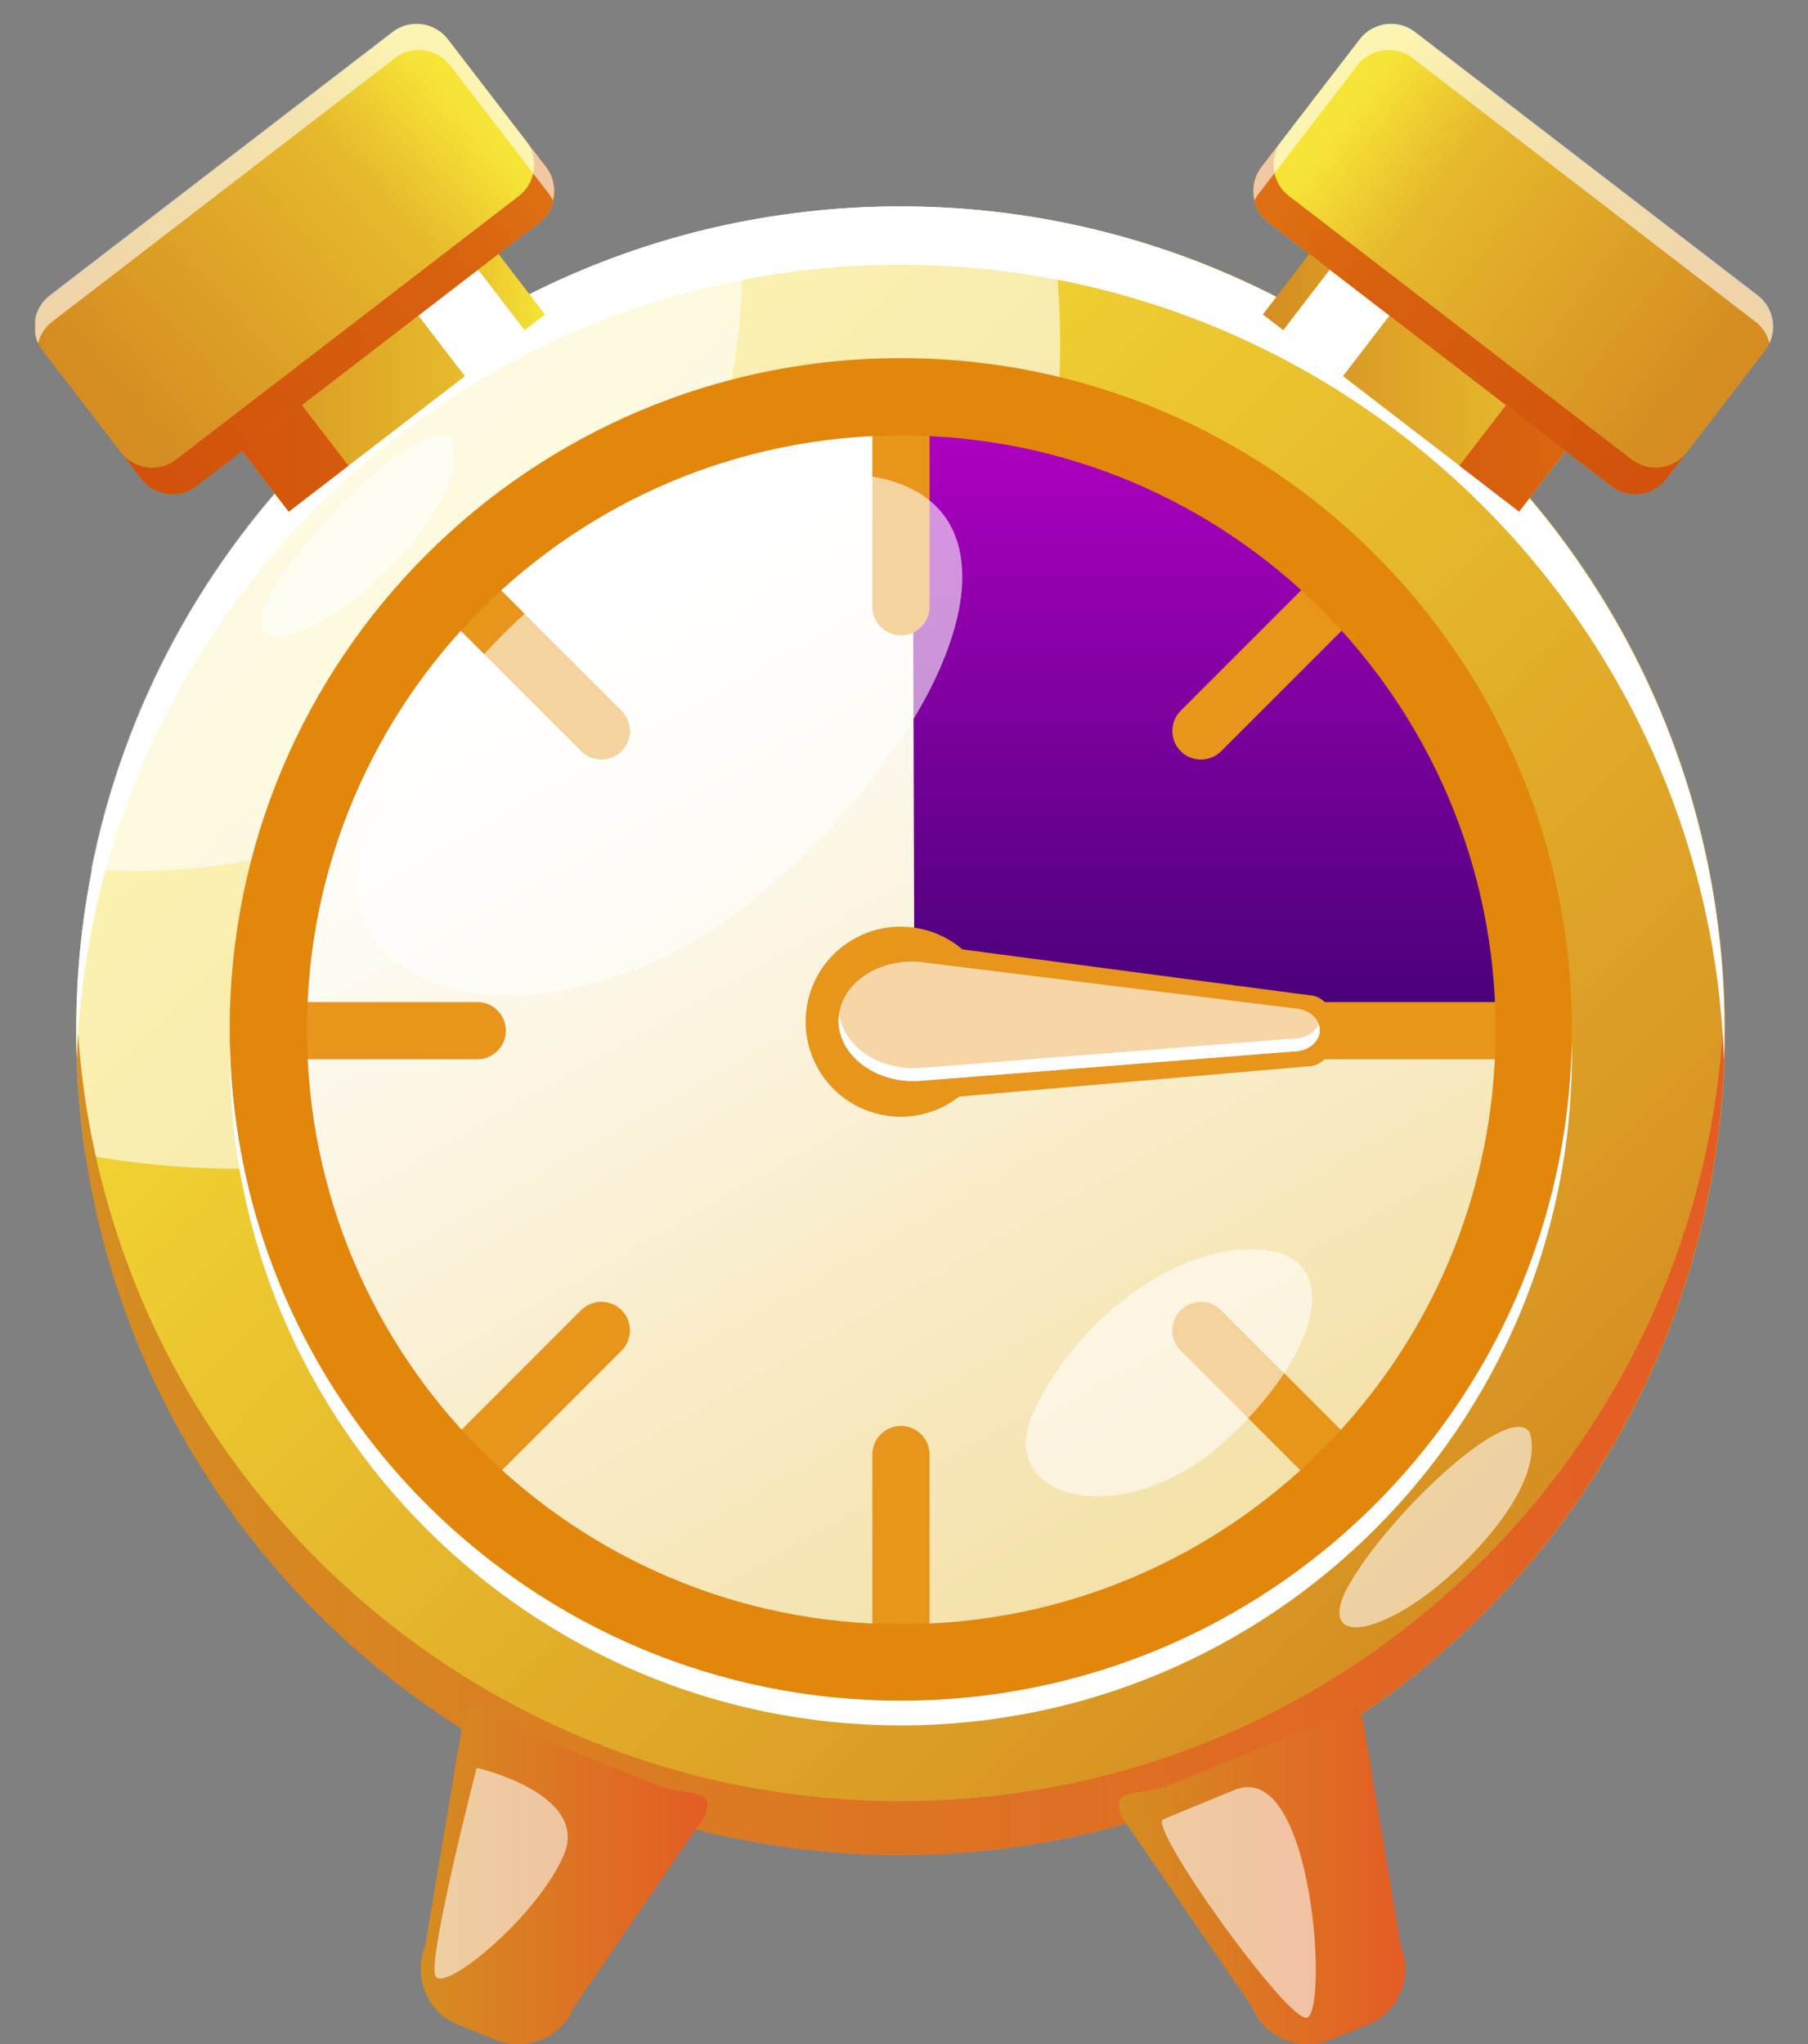 <svg width="46" height="52" viewBox="0 0 46 52" fill="none" xmlns="http://www.w3.org/2000/svg">
<rect x="0" y="0" width="46" height="52" fill="#808080" stroke="none"/>
<g id="Frame" clip-path="url(#clip0_4929_40576)">
<g id="Group">
<g id="Layer 4">
<g id="Group_2">
<path id="Vector" d="M37.749 41.048C45.938 32.858 45.938 19.581 37.749 11.392C29.56 3.203 16.283 3.203 8.093 11.392C-0.096 19.581 -0.096 32.858 8.093 41.048C16.283 49.237 29.56 49.237 37.749 41.048Z" fill="url(#paint0_linear_4929_40576)"/>
<g id="Vector_2" style="mix-blend-mode:overlay" opacity="0.61">
<path d="M1.938 26.221C1.938 27.295 2.019 28.349 2.175 29.38C3.417 29.608 4.695 29.729 6.003 29.729C17.585 29.729 26.973 20.341 26.973 8.759C26.973 7.685 26.892 6.631 26.736 5.6C25.494 5.372 24.216 5.251 22.907 5.251C11.326 5.251 1.938 14.639 1.938 26.221Z" fill="white"/>
</g>
<g id="Vector_3" style="mix-blend-mode:overlay" opacity="0.61">
<path d="M2.32 22.114C2.693 22.14 3.068 22.158 3.446 22.158C11.973 22.158 18.885 15.247 18.885 6.719C18.885 6.356 18.871 5.997 18.847 5.642C10.528 7.266 3.97 13.806 2.32 22.114Z" fill="white"/>
</g>
<path id="Vector_4" d="M22.906 45.82C11.555 45.82 2.311 36.799 1.95 25.536C1.942 25.764 1.938 25.992 1.938 26.221C1.938 37.802 11.326 47.19 22.907 47.19C34.488 47.19 43.877 37.802 43.877 26.221C43.877 25.991 43.872 25.764 43.865 25.536C43.503 36.8 34.26 45.82 22.908 45.82H22.906Z" fill="url(#paint1_linear_4929_40576)"/>
<g id="Vector_5" style="mix-blend-mode:overlay">
<path d="M22.907 6.735C34.239 6.735 43.471 15.726 43.862 26.962C43.871 26.715 43.877 26.469 43.877 26.221C43.877 14.639 34.488 5.251 22.907 5.251C11.326 5.251 1.938 14.639 1.938 26.221C1.938 26.469 1.944 26.717 1.952 26.962C2.344 15.724 11.574 6.735 22.907 6.735Z" fill="white"/>
</g>
<path id="Vector_6" d="M33.833 37.127C39.857 31.103 39.857 21.336 33.833 15.312C27.808 9.288 18.041 9.288 12.017 15.312C5.993 21.336 5.993 31.103 12.017 37.127C18.041 43.152 27.808 43.152 33.833 37.127Z" fill="url(#paint2_linear_4929_40576)"/>
<path id="Vector_7" d="M23.22 10.81L23.266 25.992H38.121C38 17.753 31.422 11.081 23.219 10.81H23.22Z" fill="url(#paint3_linear_4929_40576)"/>
<g id="Group_3">
<g id="Group_4">
<path id="Vector_8" d="M12.143 26.948H7.564C7.164 26.948 6.836 26.621 6.836 26.22C6.836 25.82 7.164 25.492 7.564 25.492H12.143C12.543 25.492 12.871 25.82 12.871 26.22C12.871 26.621 12.543 26.948 12.143 26.948Z" fill="#E8951B"/>
<path id="Vector_9" d="M38.291 26.948H33.712C33.312 26.948 32.984 26.621 32.984 26.22C32.984 25.82 33.312 25.492 33.712 25.492H38.291C38.691 25.492 39.019 25.82 39.019 26.22C39.019 26.621 38.691 26.948 38.291 26.948Z" fill="#E8951B"/>
</g>
<g id="Group_5">
<path id="Vector_10" d="M14.786 19.11L11.548 15.872C11.265 15.589 11.265 15.126 11.548 14.843C11.831 14.56 12.294 14.56 12.577 14.843L15.815 18.081C16.098 18.364 16.098 18.827 15.815 19.11C15.532 19.393 15.069 19.393 14.786 19.11Z" fill="#E8951B"/>
<path id="Vector_11" d="M33.278 37.597L30.04 34.36C29.757 34.077 29.757 33.613 30.04 33.33C30.323 33.047 30.787 33.047 31.07 33.33L34.307 36.568C34.59 36.851 34.59 37.314 34.307 37.597C34.024 37.88 33.561 37.88 33.278 37.597Z" fill="#E8951B"/>
</g>
<g id="Group_6">
<path id="Vector_12" d="M31.07 19.11L34.307 15.872C34.59 15.589 34.59 15.126 34.307 14.843C34.024 14.56 33.561 14.56 33.278 14.843L30.04 18.081C29.757 18.364 29.757 18.827 30.04 19.11C30.323 19.393 30.787 19.393 31.07 19.11Z" fill="#E8951B"/>
<path id="Vector_13" d="M12.577 37.597L15.815 34.36C16.098 34.077 16.098 33.613 15.815 33.33C15.532 33.047 15.069 33.047 14.786 33.33L11.548 36.568C11.265 36.851 11.265 37.314 11.548 37.597C11.831 37.88 12.294 37.88 12.577 37.597Z" fill="#E8951B"/>
</g>
<g id="Group_7">
<path id="Vector_14" d="M23.651 37.003V41.582C23.651 41.983 23.324 42.31 22.923 42.31C22.523 42.31 22.195 41.983 22.195 41.582V37.003C22.195 36.603 22.523 36.275 22.923 36.275C23.324 36.275 23.651 36.603 23.651 37.003Z" fill="#E8951B"/>
<path id="Vector_15" d="M23.651 10.857V15.436C23.651 15.836 23.324 16.164 22.923 16.164C22.523 16.164 22.195 15.836 22.195 15.436V10.857C22.195 10.457 22.523 10.129 22.923 10.129C23.324 10.129 23.651 10.457 23.651 10.857Z" fill="#E8951B"/>
</g>
</g>
<path id="Vector_16" d="M22.919 9.111C13.49 9.111 5.844 16.756 5.844 26.187C5.844 35.618 13.488 43.261 22.919 43.261C32.35 43.261 39.993 35.617 39.993 26.187C39.993 16.757 32.349 9.111 22.919 9.111ZM22.931 41.32C14.58 41.32 7.81 34.55 7.81 26.199C7.81 17.848 14.58 11.078 22.931 11.078C31.282 11.078 38.052 17.848 38.052 26.199C38.052 34.55 31.282 41.32 22.931 41.32Z" fill="#E2860C"/>
<path id="Vector_17" d="M22.918 43.266C13.592 43.266 6.014 35.791 5.847 26.505C5.845 26.609 5.844 26.714 5.844 26.819C5.844 36.249 13.488 43.894 22.919 43.894C32.35 43.894 39.993 36.249 39.993 26.819C39.993 26.714 39.991 26.61 39.99 26.505C39.822 35.791 32.244 43.266 22.919 43.266H22.918Z" fill="white"/>
<g id="Vector_18" style="mix-blend-mode:overlay" opacity="0.58">
<path d="M21.313 12.049C16.858 12 11.801 15.93 9.54 20.722C7.279 25.514 14.237 27.262 19.601 22.526C24.964 17.79 26.448 12.106 21.312 12.049H21.313Z" fill="white"/>
</g>
<g id="Vector_19" style="mix-blend-mode:overlay" opacity="0.58">
<path d="M31.884 31.78C29.775 31.758 27.381 33.619 26.309 35.888C25.239 38.156 28.533 38.985 31.073 36.741C33.613 34.499 34.315 31.807 31.883 31.78H31.884Z" fill="white"/>
</g>
<g id="Vector_20" style="mix-blend-mode:overlay" opacity="0.58">
<path d="M38.914 36.438C38.409 35.646 35.456 38.416 34.377 40.22C33.298 42.023 35.336 41.704 37.386 39.608C39.434 37.512 38.914 36.438 38.914 36.438Z" fill="white"/>
</g>
<g id="Vector_21" style="mix-blend-mode:overlay" opacity="0.58">
<path d="M11.493 11.219C10.987 10.427 8.034 13.198 6.955 15.001C5.876 16.804 7.914 16.485 9.964 14.389C12.013 12.293 11.493 11.219 11.493 11.219Z" fill="white"/>
</g>
<g id="Group_8">
<g id="Group_9">
<path id="Vector_22" d="M12.625 51.899L11.653 51.506C10.877 51.193 10.5 50.303 10.813 49.529L11.789 43.733C12.103 42.958 12.613 43.755 13.388 44.068L16.708 45.41C17.483 45.723 18.239 45.438 17.926 46.212L14.602 51.06C14.289 51.835 13.399 52.212 12.625 51.899Z" fill="url(#paint4_linear_4929_40576)"/>
<path id="Vector_23" d="M33.834 51.899L34.807 51.506C35.582 51.193 35.959 50.303 35.646 49.529L34.67 43.733C34.357 42.958 33.846 43.755 33.071 44.068L29.751 45.41C28.976 45.723 28.22 45.438 28.534 46.212L31.857 51.06C32.17 51.835 33.06 52.212 33.834 51.899Z" fill="url(#paint5_linear_4929_40576)"/>
</g>
<g id="Vector_24" style="mix-blend-mode:overlay" opacity="0.58">
<path d="M12.127 44.973C12.127 44.973 10.9 49.738 11.071 50.251C11.243 50.765 13.681 48.751 14.345 47.19C15.009 45.628 12.127 44.972 12.127 44.972V44.973Z" fill="white"/>
</g>
<g id="Vector_25" style="mix-blend-mode:overlay" opacity="0.58">
<path d="M31.392 45.543C31.392 45.543 29.994 46.114 29.595 46.284C29.196 46.456 32.62 51.249 33.218 51.333C33.817 51.419 33.447 44.658 31.392 45.542V45.543Z" fill="white"/>
</g>
</g>
<g id="Group_10">
<path id="Vector_26" d="M41.07 9.873L34.547 4.856L32.13 8L38.653 13.016L41.07 9.873Z" fill="url(#paint6_linear_4929_40576)"/>
<path id="Vector_27" opacity="0.67" d="M41.066 9.874L39.547 8.705L37.13 11.849L38.649 13.017L41.066 9.874Z" fill="#D13600"/>
<g id="Vector_28" style="mix-blend-mode:overlay">
<path d="M36.582 6.43L35.062 5.262L32.645 8.405L34.165 9.574L36.582 6.43Z" fill="white"/>
</g>
<path id="Vector_29" d="M44.717 7.526L35.995 0.82C35.56 0.485 34.929 0.568 34.594 1.003L32.089 4.26C31.754 4.695 31.836 5.327 32.272 5.662L40.994 12.368C41.429 12.703 42.06 12.62 42.395 12.185L44.9 8.928C45.235 8.493 45.153 7.861 44.717 7.526Z" fill="url(#paint7_linear_4929_40576)"/>
<path id="Vector_30" opacity="0.67" d="M41.514 11.69L32.792 4.984C32.356 4.649 32.274 4.019 32.609 3.582L32.089 4.259C31.754 4.695 31.836 5.326 32.272 5.661L40.994 12.367C41.429 12.702 42.06 12.62 42.395 12.184L42.915 11.507C42.58 11.943 41.95 12.025 41.514 11.69Z" fill="#D13600"/>
<g id="Vector_31" style="mix-blend-mode:overlay" opacity="0.61">
<path d="M32.033 4.917L34.538 1.66C34.873 1.225 35.503 1.143 35.94 1.478L44.662 8.184C44.847 8.326 44.968 8.521 45.02 8.733C45.214 8.318 45.103 7.805 44.726 7.515L36.002 0.808C35.567 0.473 34.936 0.555 34.601 0.99L32.096 4.247C31.904 4.498 31.849 4.813 31.921 5.1C31.951 5.036 31.987 4.974 32.032 4.917H32.033Z" fill="white"/>
</g>
</g>
<g id="Group_11">
<path id="Vector_32" d="M7.344 13.018L13.867 8.002L11.45 4.858L4.927 9.875L7.344 13.018Z" fill="url(#paint8_linear_4929_40576)"/>
<path id="Vector_33" opacity="0.67" d="M7.348 13.017L8.867 11.849L6.45 8.705L4.93 9.874L7.348 13.017Z" fill="#D13600"/>
<g id="Vector_34" style="mix-blend-mode:overlay">
<path d="M11.832 9.574L13.352 8.405L10.934 5.262L9.415 6.43L11.832 9.574Z" fill="white"/>
</g>
<path id="Vector_35" d="M9.998 0.821L1.276 7.528C0.839 7.864 0.757 8.491 1.093 8.929L3.598 12.186C3.935 12.624 4.562 12.706 4.999 12.369L13.721 5.663C14.158 5.326 14.24 4.699 13.904 4.262L11.399 1.004C11.062 0.567 10.435 0.485 9.998 0.821Z" fill="url(#paint9_linear_4929_40576)"/>
<path id="Vector_36" opacity="0.67" d="M4.48 11.692L13.202 4.986C13.637 4.651 13.72 4.021 13.385 3.584L13.905 4.261C14.24 4.697 14.157 5.328 13.722 5.663L5 12.369C4.564 12.704 3.933 12.622 3.598 12.186L3.078 11.509C3.413 11.944 4.043 12.027 4.48 11.692Z" fill="#D13600"/>
<g id="Vector_37" style="mix-blend-mode:overlay" opacity="0.61">
<path d="M13.955 4.918L11.45 1.661C11.115 1.226 10.485 1.144 10.048 1.479L1.327 8.184C1.142 8.326 1.021 8.521 0.969 8.733C0.775 8.318 0.886 7.805 1.263 7.515L9.985 0.809C10.421 0.474 11.052 0.556 11.387 0.991L13.892 4.248C14.084 4.498 14.138 4.814 14.067 5.101C14.037 5.037 14.001 4.975 13.956 4.918H13.955Z" fill="white"/>
</g>
</g>
<path id="Vector_38" d="M25.269 26.547C25.576 25.247 24.771 23.945 23.471 23.639C22.172 23.332 20.87 24.137 20.563 25.436C20.256 26.736 21.061 28.038 22.361 28.344C23.66 28.651 24.962 27.846 25.269 26.547Z" fill="#E8951B"/>
<g id="Group_12">
<path id="Vector_39" d="M23 28.018L33.279 27.127C33.682 27.135 34.023 26.643 34.032 26.239C34.04 25.836 33.722 25.328 33.319 25.319L23.09 23.968C23.081 23.968 23.07 23.969 23.06 23.971C23.035 23.97 23.011 23.967 22.985 23.965C21.866 23.94 20.94 24.826 20.915 25.945C20.889 27.064 21.776 27.99 22.894 28.016C22.92 28.016 22.944 28.014 22.969 28.013C22.979 28.016 22.99 28.018 23 28.018Z" fill="#E8951B"/>
<g id="Vector_40" style="mix-blend-mode:overlay" opacity="0.61">
<path d="M23.292 27.505L32.885 26.75C33.261 26.758 33.574 26.517 33.58 26.215C33.587 25.913 33.285 25.659 32.909 25.65L23.36 24.465C23.35 24.465 23.34 24.465 23.331 24.467C23.308 24.466 23.285 24.464 23.26 24.462C22.217 24.439 21.356 25.101 21.336 25.94C21.317 26.78 22.149 27.48 23.193 27.503C23.217 27.503 23.24 27.503 23.263 27.502C23.273 27.503 23.282 27.505 23.292 27.505Z" fill="white"/>
</g>
<path id="Vector_41" d="M32.891 26.422L23.298 27.178C23.288 27.178 23.279 27.177 23.269 27.174C23.246 27.174 23.223 27.175 23.199 27.175C22.224 27.154 21.435 26.542 21.351 25.777C21.342 25.831 21.337 25.886 21.336 25.941C21.317 26.78 22.149 27.48 23.193 27.503C23.217 27.503 23.24 27.503 23.263 27.502C23.273 27.503 23.282 27.506 23.292 27.506L32.885 26.75C33.261 26.758 33.574 26.517 33.58 26.215C33.581 26.157 33.568 26.103 33.549 26.051C33.456 26.271 33.196 26.429 32.891 26.422Z" fill="white"/>
</g>
</g>
</g>
</g>
</g>
<defs>
<linearGradient id="paint0_linear_4929_40576" x1="37.749" y1="41.047" x2="8.094" y2="11.392" gradientUnits="userSpaceOnUse">
<stop stop-color="#D58D21"/>
<stop offset="1" stop-color="#F7E436"/>
</linearGradient>
<linearGradient id="paint1_linear_4929_40576" x1="1.936" y1="36.363" x2="43.875" y2="36.363" gradientUnits="userSpaceOnUse">
<stop stop-color="#D58D21"/>
<stop offset="1" stop-color="#E45C24"/>
</linearGradient>
<linearGradient id="paint2_linear_4929_40576" x1="16.522" y1="14.946" x2="29.874" y2="38.455" gradientUnits="userSpaceOnUse">
<stop stop-color="white"/>
<stop offset="1" stop-color="#F5E2AB"/>
</linearGradient>
<linearGradient id="paint3_linear_4929_40576" x1="30.67" y1="25.992" x2="30.67" y2="10.81" gradientUnits="userSpaceOnUse">
<stop stop-color="#460077"/>
<stop offset="1" stop-color="#B000C2"/>
</linearGradient>
<linearGradient id="paint4_linear_4929_40576" x1="10.703" y1="47.706" x2="18" y2="47.706" gradientUnits="userSpaceOnUse">
<stop stop-color="#D58D21"/>
<stop offset="1" stop-color="#E45C24"/>
</linearGradient>
<linearGradient id="paint5_linear_4929_40576" x1="28.461" y1="47.706" x2="35.756" y2="47.706" gradientUnits="userSpaceOnUse">
<stop stop-color="#D58D21"/>
<stop offset="1" stop-color="#E45C24"/>
</linearGradient>
<linearGradient id="paint6_linear_4929_40576" x1="32.13" y1="8.935" x2="41.071" y2="8.935" gradientUnits="userSpaceOnUse">
<stop stop-color="#D58D21"/>
<stop offset="0.74" stop-color="#E6B92C"/>
<stop offset="1" stop-color="#F7E436"/>
</linearGradient>
<linearGradient id="paint7_linear_4929_40576" x1="43.018" y1="10.021" x2="34.06" y2="3.232" gradientUnits="userSpaceOnUse">
<stop stop-color="#D58D21"/>
<stop offset="0.74" stop-color="#E6B92C"/>
<stop offset="1" stop-color="#F7E436"/>
</linearGradient>
<linearGradient id="paint8_linear_4929_40576" x1="4.926" y1="0.605" x2="13.867" y2="0.605" gradientUnits="userSpaceOnUse">
<stop stop-color="#D58D21"/>
<stop offset="0.74" stop-color="#E6B92C"/>
<stop offset="1" stop-color="#F7E436"/>
</linearGradient>
<linearGradient id="paint9_linear_4929_40576" x1="3.063" y1="10.479" x2="11.792" y2="2.834" gradientUnits="userSpaceOnUse">
<stop stop-color="#D58D21"/>
<stop offset="0.74" stop-color="#E6B92C"/>
<stop offset="1" stop-color="#F7E436"/>
</linearGradient>
<clipPath id="clip0_4929_40576">
<rect width="44.254" height="51.407" fill="white" transform="translate(0.891 0.599)"/>
</clipPath>
</defs>
</svg>
